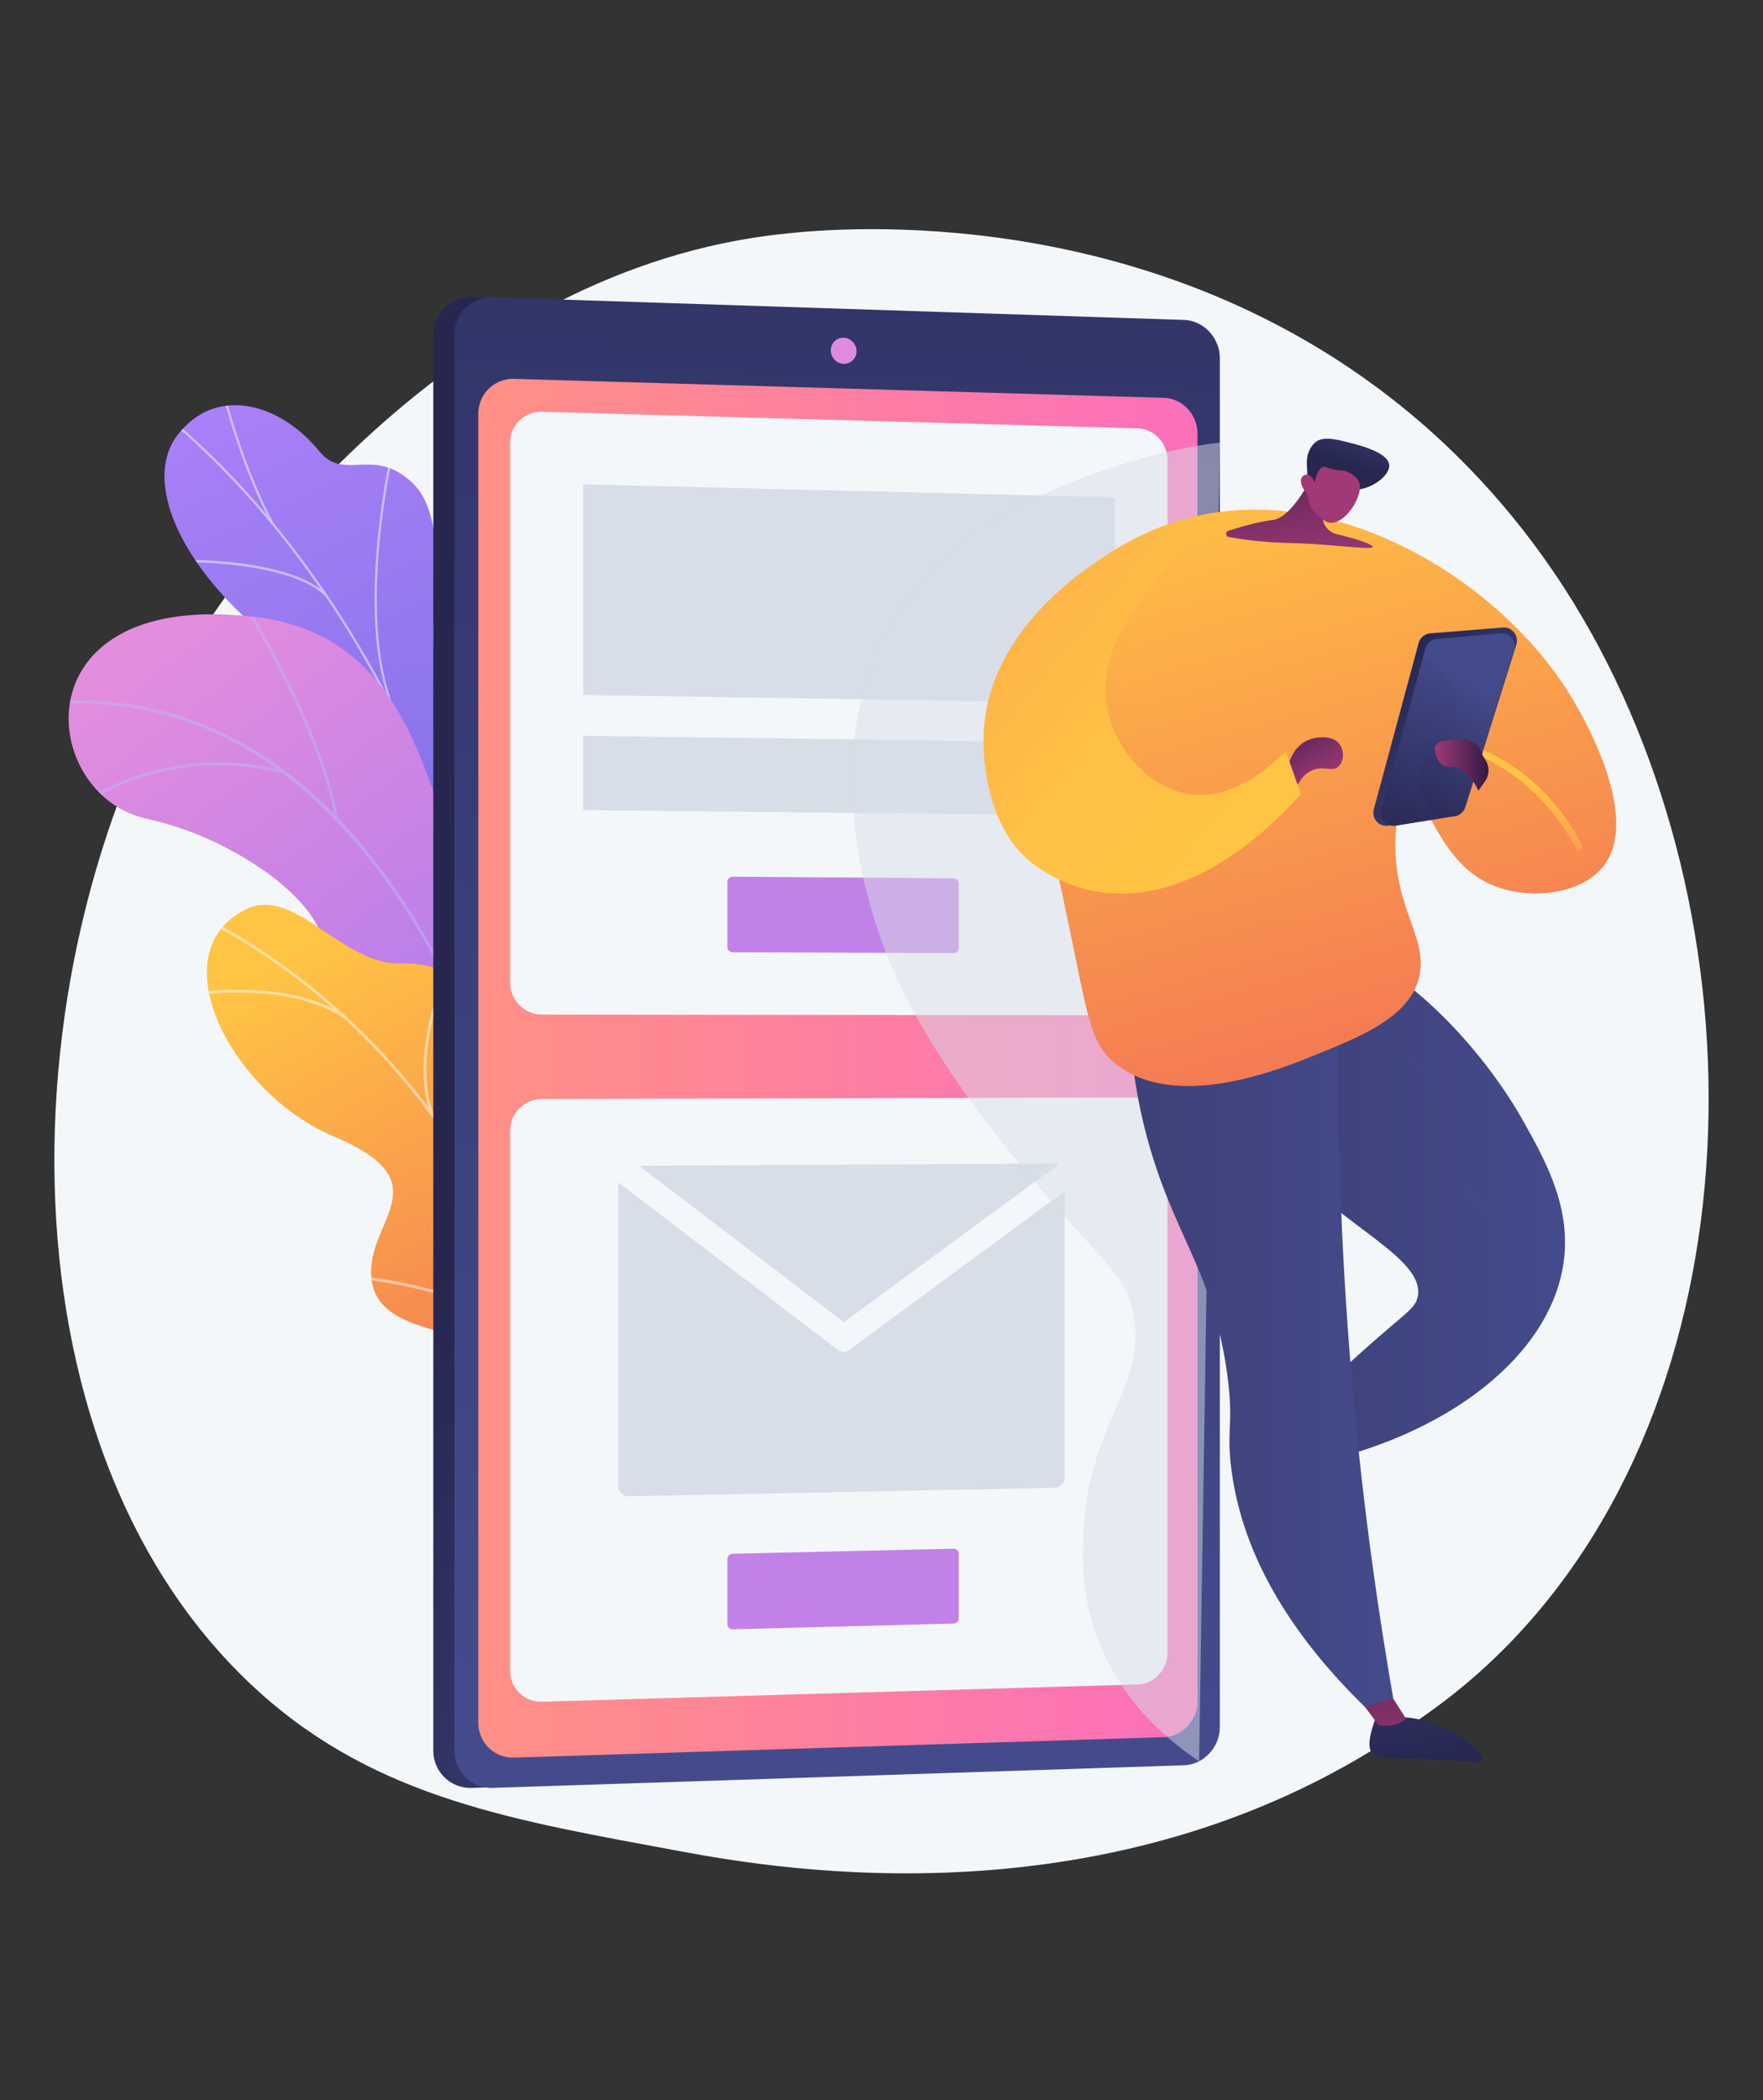 <svg xmlns="http://www.w3.org/2000/svg" xmlns:xlink="http://www.w3.org/1999/xlink" viewBox="0 0 3067.83 3653.65"><rect x="0" y="0" width="3067.83" height="3653.65" fill="#333333" stroke="none"/><defs><style>.cls-1{fill:none;}.cls-2{isolation:isolate;}.cls-3{fill:#f4f7fa;}.cls-4{fill:url(#linear-gradient);}.cls-5{clip-path:url(#clip-path);}.cls-19,.cls-6{opacity:0.5;}.cls-6{mix-blend-mode:soft-light;}.cls-7{fill:#fcfdfe;}.cls-8{clip-path:url(#clip-path-2);}.cls-9{fill:url(#linear-gradient-2);}.cls-10{fill:#beb8f2;}.cls-11{fill:url(#linear-gradient-3);}.cls-12{clip-path:url(#clip-path-3);}.cls-13{fill:url(#linear-gradient-4);}.cls-14{fill:url(#linear-gradient-5);}.cls-15{fill:url(#linear-gradient-6);}.cls-16{fill:#de8bdf;}.cls-17{fill:#c281e8;}.cls-18,.cls-19{fill:#d8dee8;}.cls-19,.cls-23,.cls-28,.cls-32{mix-blend-mode:multiply;}.cls-20{fill:url(#linear-gradient-7);}.cls-21{fill:url(#linear-gradient-8);}.cls-22{fill:url(#linear-gradient-9);}.cls-23,.cls-28,.cls-32{opacity:0.3;}.cls-23{fill:url(#linear-gradient-10);}.cls-24{fill:url(#linear-gradient-11);}.cls-25{fill:url(#linear-gradient-12);}.cls-26{fill:url(#linear-gradient-13);}.cls-27{fill:url(#linear-gradient-14);}.cls-28{fill:url(#linear-gradient-15);}.cls-29{fill:url(#linear-gradient-16);}.cls-30{fill:url(#linear-gradient-17);}.cls-31{fill:url(#linear-gradient-18);}.cls-32{fill:url(#linear-gradient-19);}.cls-33{fill:url(#linear-gradient-20);}.cls-34{fill:url(#linear-gradient-21);}.cls-35{fill:url(#linear-gradient-22);}.cls-36{fill:url(#linear-gradient-23);}</style><linearGradient id="linear-gradient" x1="103.41" y1="605.53" x2="706.28" y2="2189.62" gradientTransform="translate(274.62 79.23) rotate(-3.74)" gradientUnits="userSpaceOnUse"><stop offset="0" stop-color="#aa80f9"/><stop offset="1" stop-color="#6165d7"/></linearGradient><clipPath id="clip-path"><path class="cls-1" d="M827.3,2048.86l194.4-50.07s50.07-145.63-21.79-184.44-44.34-178.67-38.32-254.94c16.35-206.94-207.29-188.13-207.54-455.74-.06-71.18,23.61-206.94-36.4-263.63-68.37-64.59-118.28-1.23-162.24-55.24C486.71,700.39,375.22,670.1,308.76,757c-65.59,85.74,14.11,256.42,212.23,393.6,131,114.52,133,148.8,122.73,232.29-7.22,58.48-63,210.81,16.37,271.64s140,126.56,109.46,192.61C723,1947.61,827.3,2048.86,827.3,2048.86Z"/></clipPath><clipPath id="clip-path-2"><path class="cls-1" d="M1085.21,2347.6l-231.92,72.7S772.34,2315,802.86,2213.23c62.26-207.65-124-247.69-199.44-276.13-113.83-42.89-195.45-130.33-75.08-217.26s-80-252.91-273.82-295.67C64.84,1382.31,29.79,1021,448.63,1073.88c250.14,31.59,288.57,274.25,337.11,392.18s232,71.44,216.7,238.88c-13.06,143-84.29,266.66,19.4,329.67S1164,2192.66,1085.21,2347.6Z"/></clipPath><linearGradient id="linear-gradient-2" x1="4156.84" y1="913.3" x2="3672.98" y2="2288.5" gradientTransform="matrix(-0.95, 0.3, 0.3, 0.95, 3944.96, -988.36)" gradientUnits="userSpaceOnUse"><stop offset="0" stop-color="#e38ddd"/><stop offset="1" stop-color="#9571f6"/></linearGradient><linearGradient id="linear-gradient-3" x1="3132.92" y1="1437.7" x2="3644.93" y2="2280.6" gradientTransform="translate(-2540.77 125.15) rotate(1.3)" gradientUnits="userSpaceOnUse"><stop offset="0" stop-color="#ffc444"/><stop offset="1" stop-color="#f36f56"/></linearGradient><clipPath id="clip-path-3"><path class="cls-1" d="M858.86,2473.13l226.12,5.14c13.9-31.72,32.06-90.39-14.92-106-65.31-21.73-63.37-137.71-44-178.17,23.91-50.08,77.21-167.83-23.24-203-83.62-29.29-143.57-31.1-146.16-140S796.77,1672.53,698,1676c-104,3.63-184.82-137.08-271.23-93.48-150.57,76-23.71,319.64,154.3,394.55s72.7,136.66,65.12,225.48c-10.34,121.26,154.65,100.33,196.57,149.37C875.59,2390.35,867.7,2441.78,858.86,2473.13Z"/></clipPath><linearGradient id="linear-gradient-4" x1="2363.66" y1="2647.51" x2="1224.38" y2="1675.65" gradientUnits="userSpaceOnUse"><stop offset="0" stop-color="#444b8c"/><stop offset="1" stop-color="#26264f"/></linearGradient><linearGradient id="linear-gradient-5" x1="-1565.93" y1="3001.67" x2="2632.36" y2="3157.84" gradientTransform="translate(-1589.38 1421.28) rotate(-90)" xlink:href="#linear-gradient-4"/><linearGradient id="linear-gradient-6" x1="832.35" y1="1858.29" x2="2083.73" y2="1858.29" gradientUnits="userSpaceOnUse"><stop offset="0" stop-color="#ff9085"/><stop offset="1" stop-color="#fb6fbb"/></linearGradient><linearGradient id="linear-gradient-7" x1="791.27" y1="2098.37" x2="1330.58" y2="2098.37" gradientTransform="matrix(-1, 0, 0, 1, 3514.57, 0)" gradientUnits="userSpaceOnUse"><stop offset="0" stop-color="#444b8c"/><stop offset="1" stop-color="#3e4177"/></linearGradient><linearGradient id="linear-gradient-8" x1="2403.98" y1="2595.15" x2="2485.73" y2="3078.23" xlink:href="#linear-gradient-4"/><linearGradient id="linear-gradient-9" x1="1159.28" y1="2677.69" x2="1088.87" y2="3118.49" gradientTransform="matrix(-1, 0, 0, 1, 3514.57, 0)" gradientUnits="userSpaceOnUse"><stop offset="0" stop-color="#311944"/><stop offset="1" stop-color="#a03976"/></linearGradient><linearGradient id="linear-gradient-10" x1="791.27" y1="2098.41" x2="1330.57" y2="2098.41" xlink:href="#linear-gradient-7"/><linearGradient id="linear-gradient-11" x1="1090.12" y1="2330.01" x2="1551.25" y2="2330.01" xlink:href="#linear-gradient-7"/><linearGradient id="linear-gradient-12" x1="1387.43" y1="779" x2="1052.75" y2="1970.78" gradientTransform="matrix(-1, 0, 0, 1, 3514.57, 0)" xlink:href="#linear-gradient-3"/><linearGradient id="linear-gradient-13" x1="850.54" y1="1362.53" x2="908.7" y2="1551.29" gradientTransform="matrix(-1, 0, 0, 1, 3514.57, 0)" xlink:href="#linear-gradient-3"/><linearGradient id="linear-gradient-14" x1="2221.65" y1="1224.57" x2="2303.49" y2="1362.79" gradientTransform="matrix(1, 0, 0, 1, 0, 0)" xlink:href="#linear-gradient-9"/><linearGradient id="linear-gradient-15" x1="1578.71" y1="832.71" x2="1244.03" y2="2024.5" gradientTransform="matrix(-1, 0, 0, 1, 3514.57, 0)" xlink:href="#linear-gradient-3"/><linearGradient id="linear-gradient-16" x1="2179.17" y1="1405.44" x2="1365.41" y2="736.61" gradientUnits="userSpaceOnUse"><stop offset="0" stop-color="#ffc444"/><stop offset="0.26" stop-color="#ffc145"/><stop offset="0.46" stop-color="#fdb747"/><stop offset="0.65" stop-color="#fba64a"/><stop offset="0.82" stop-color="#f78f4f"/><stop offset="0.99" stop-color="#f37056"/><stop offset="1" stop-color="#f36f56"/></linearGradient><linearGradient id="linear-gradient-17" x1="2693.75" y1="1399.06" x2="2400.48" y2="1178.09" xlink:href="#linear-gradient-4"/><linearGradient id="linear-gradient-18" x1="953.42" y1="1181.94" x2="1092.88" y2="1433.38" gradientTransform="matrix(-1, 0, 0, 1, 3514.57, 0)" xlink:href="#linear-gradient-4"/><linearGradient id="linear-gradient-19" x1="2382.41" y1="1107.18" x2="2599.5" y2="1632.84" xlink:href="#linear-gradient-4"/><linearGradient id="linear-gradient-20" x1="1284.96" y1="670.54" x2="1246.18" y2="1001.14" xlink:href="#linear-gradient-9"/><linearGradient id="linear-gradient-21" x1="924.45" y1="1330.46" x2="1017.75" y2="1330.46" xlink:href="#linear-gradient-9"/><linearGradient id="linear-gradient-22" x1="2394.72" y1="658.86" x2="2342.89" y2="812.99" xlink:href="#linear-gradient-4"/><linearGradient id="linear-gradient-23" x1="1249.9" y1="715.22" x2="1213.17" y2="807.06" xlink:href="#linear-gradient-9"/></defs><g class="cls-2"><g id="Illustration"><path class="cls-3" d="M2626.88,2858.53c-74.93,77.24-142,122.64-193.3,156.91-500.62,334.27-1072.87,237.92-1249.8,205-285.45-53.12-526.41-90.6-733.44-277.65-470.43-425-447.55-1311.63-88.09-1860.85,42.63-65.12,401.55-597.15,975.05-672.12,14-1.83,24.49-2.88,33.65-3.85,88.72-9.39,638.5-59,1086.78,316.61,64.17,53.76,167.44,150.73,263.2,298.63C3071.08,1562,3072.19,2399.53,2626.88,2858.53Z"/><path class="cls-4" d="M769.55,1847.12c-26.75,57.77-1.25,115.56,23.21,154.45,5.84,0,9.23,1.65,15.12,3.09,53.21,12.94,78.17,6.36,132.27,10.27,11.64.84,46.23-7.83,60.12-12.36l25.77-8.89s45.73-140.52-26.13-179.33-44.34-178.67-38.32-254.94c16.35-206.94-207.29-188.13-207.54-455.74-.06-71.18,23.61-206.94-36.4-263.63-68.37-64.59-118.28-1.23-162.24-55.24C486.71,700.39,375.22,670.1,308.76,757c-65.59,85.74,14.11,256.42,212.23,393.6,131,114.52,133,148.8,122.73,232.29-7.22,58.48-63,210.81,16.37,271.64S800.13,1781.07,769.55,1847.12Z"/><g class="cls-5"><g class="cls-6"><path class="cls-7" d="M912,2017.11l3.95-.49c-2.94-23.54-6.18-47.23-9.66-70.43-25.73-171.78-66.57-334.94-121.38-484.95-46.44-127.11-103.54-246.58-169.72-355.09C562,1018.89,502.61,938.21,438.79,866.35c-44.87-50.52-91.47-96.18-138.52-135.73-8.2-6.89-17-13.49-25.45-19.86-11.29-8.49-23-17.27-33.4-26.84l-2.69,2.93c10.56,9.7,22.33,18.54,33.7,27.09,8.44,6.34,17.17,12.9,25.28,19.73,46.9,39.42,93.36,85,138.1,135.32,63.67,71.68,122.87,152.17,176,239.24,66,108.28,123,227.51,169.37,354.38,54.72,149.75,95.49,312.65,121.18,484.17C905.81,1970,909.05,1993.61,912,2017.11Z"/><path class="cls-7" d="M686.82,1243.55l3.6-1.69c-72.56-154.64-8.85-440.35-8.19-443.22l-3.88-.89C677.69,800.64,613.68,1087.67,686.82,1243.55Z"/><path class="cls-7" d="M851.87,1694l3.77-1.26c-37-110.86-244.57-196.44-246.66-197.3l-1.5,3.69C609.56,1499.93,815.43,1584.82,851.87,1694Z"/><path class="cls-7" d="M867.43,1758.67l3.94-.57c-11-75.5,14.38-184.34,71.42-306.45,2.87-6.14,2.87-6.14,2.77-6.89l-3.95.52,2-.26-1.92-.49c-.15.43-1.23,2.75-2.49,5.43C881.82,1572.77,856.34,1682.41,867.43,1758.67Z"/><path class="cls-7" d="M906,1974.24l3.61-1.67c-35.39-76.23-156.35-106.31-157.57-106.6l-.94,3.87C752.32,1870.13,871.44,1899.76,906,1974.24Z"/><path class="cls-7" d="M918,2017.42c15-66.09,49.46-130,105.35-195.48l-3-2.58c-56.33,66-91.07,130.45-106.21,197.18Z"/><path class="cls-7" d="M472.71,911.93l3.5-1.89c-45.13-83.73-73.14-182.16-82.34-214.51-2.23-7.83-3-10.58-3.47-11.49l-3.57,1.74c.32.7,1.6,5.18,3.21,10.84C399.27,729.07,427.37,827.81,472.71,911.93Z"/><path class="cls-7" d="M566.23,1037.22l2.79-2.84c-63.57-62.57-241.95-60.57-249.51-60.46l.06,4C321.4,977.88,503.85,975.81,566.23,1037.22Z"/></g></g><g class="cls-8"><path class="cls-9" d="M1085.21,2347.6l-231.92,72.7S772.34,2315,802.86,2213.23c62.26-207.65-124-247.69-199.44-276.13-113.83-42.89-183.09-122.7-91.95-217.12,103.11-106.83-63.12-253-257-295.81C64.84,1382.31,29.79,1021,448.63,1073.88c250.14,31.59,288.57,274.25,337.11,392.18s232,71.44,216.7,238.88c-13.06,143-84.29,266.66,19.4,329.67S1164,2192.66,1085.21,2347.6Z"/><g class="cls-6"><path class="cls-10" d="M991.58,2400.59l-5.09.63c-.39-3.16-40.39-318.81-174.4-619.77C688.63,1504.18,457.8,1183,59.22,1227.52l-.57-5.1c177.43-19.81,336.93,29.93,474.09,147.85,109.56,94.2,205.14,231.87,284.08,409.19C951.11,2081.11,991.19,2397.43,991.58,2400.59Z"/><path class="cls-10" d="M587.92,1422l-5,.92c-30.55-168-164.16-378.42-165.5-380.52l4.32-2.77C423,1041.77,557.19,1253,587.92,1422Z"/><path class="cls-10" d="M494.38,1346c-197-51-335.55,46.51-336.92,47.5l-3-4.16c1.4-1,141.79-100,341.21-48.31Z"/><path class="cls-10" d="M889,1983c-127.1-213.68-458.8-171.89-462-171.21l-1.38-4.93c3.07-1,339.56-42.06,467.79,173.52Z"/><path class="cls-10" d="M859.83,1884.69l-5.11.51C839.09,1727.32,967.9,1575,969.2,1573.42l3.9,3.34C971.81,1578.27,844.42,1729,859.83,1884.69Z"/><path class="cls-10" d="M979.1,2351.68c-35.22-87.63-185.8-118.56-187.31-118.87l1-5c6.3,1.25,154.81,31.77,191.07,122Z"/><path class="cls-10" d="M970.63,2276.81l-5.08.69c-10-74,71.62-185.53,98.45-222.18,3.79-5.18,7.07-9.65,7.49-10.56l4.68,2.1c-.58,1.3-2.75,4.28-8,11.49C1041.61,2094.58,960.89,2204.86,970.63,2276.81Z"/></g></g><path class="cls-11" d="M865.69,2406.35l2.61,1.21c51.58,23.75,112.15,40.59,183.35,45.13l41.83-.28c12.56-32.76,18.64-66.16-23.42-80.16-65.31-21.73-63.37-137.71-44-178.17,23.91-50.08,77.21-167.83-23.24-203-83.62-29.29-143.56-31.1-146.16-140S796.77,1672.53,698,1676c-104,3.63-184.82-137.08-271.23-93.48-150.57,76-23.71,319.64,154.3,394.55s72.7,136.66,65.12,225.48c-10.34,121.26,154.65,100.33,196.57,149.37C856.93,2368.52,863.49,2387.55,865.69,2406.35Z"/><g class="cls-12"><g class="cls-6"><path class="cls-7" d="M966.14,2440l4.83-.84c-61.22-353.06-293.5-674.68-606.18-839.35l-2.28,4.34C673.87,1768.1,905.17,2088.38,966.14,2440Z"/><path class="cls-7" d="M916.27,2250.35l4.9.13c3.81-140.77,127.3-247.23,128.55-248.29l-3.17-3.74C1045.28,1999.52,920.15,2107.36,916.27,2250.35Z"/><path class="cls-7" d="M953.1,2375.34l4.38-2.21c-64.36-127.44-323.19-152.24-325.8-152.48l-.44,4.88C633.82,2225.77,890,2250.32,953.1,2375.34Z"/><path class="cls-7" d="M750.52,1940.7l4.55-1.83c-42.24-105.08,29.88-263.07,30.62-264.66l-4.45-2.06C780.5,1673.75,707.5,1833.67,750.52,1940.7Z"/><path class="cls-7" d="M598.72,1771.16l2.68-4.11c-108.08-70.53-279.32-37.82-281-37.48l.95,4.81C323,1734,492.33,1701.72,598.72,1771.16Z"/></g></g><path class="cls-13" d="M2085.82,623.29V3004.12c0,35.6-30.42,43.26-64.91,44.39L838.73,3109.65l-17.91.58A64.55,64.55,0,0,1,754,3045.44V582a64.56,64.56,0,0,1,66.87-64.8l24.3.8,1186.51,92.28C2066.13,611.38,2085.82,587.69,2085.82,623.29Z"/><path class="cls-14" d="M2122.65,623.29V3004.12c0,35.6-28.18,65.65-62.67,66.78L857.65,3110.23a64.55,64.55,0,0,1-66.87-64.79V582a64.56,64.56,0,0,1,66.87-64.8L2060,556.51C2094.47,557.64,2122.65,587.69,2122.65,623.29Z"/><path class="cls-15" d="M2083.73,754.18V2959.73c0,33.24-26.33,61.26-58.55,62.27L894.6,3057.52a60.22,60.22,0,0,1-62.25-60.45V719.65a60.38,60.38,0,0,1,62.25-60.59l1130.58,33C2057.4,693,2083.73,720.94,2083.73,754.18Z"/><path class="cls-16" d="M1490.4,610.94a21.72,21.72,0,0,1-22.33,22c-12.34-.37-22.35-10.86-22.35-23.42a21.72,21.72,0,0,1,22.35-22A23.4,23.4,0,0,1,1490.4,610.94Z"/><path class="cls-3" d="M1979.19,1766.24l-1036-1.28a55.65,55.65,0,0,1-55.46-55.74V770.49a53.75,53.75,0,0,1,55.46-54.13l1036,28.74c29,.81,52.44,25.67,52.44,55.52v911.62C2031.63,1742.1,2008.17,1766.28,1979.19,1766.24Z"/><path class="cls-17" d="M1659.38,1658.06l-384.5-1.54a9.23,9.23,0,0,1-9.14-9.28v-113a9.11,9.11,0,0,1,9.14-9.18l384.5,2.83a9.13,9.13,0,0,1,8.95,9.22V1649A9,9,0,0,1,1659.38,1658.06Z"/><polygon class="cls-18" points="1940.09 1223.24 1014.66 1209.07 1014.66 842.5 1940.09 865.27 1940.09 1223.24"/><polygon class="cls-18" points="1940.09 1418.78 1014.66 1409.3 1014.66 1279.92 1940.09 1292.43 1940.09 1418.78"/><path class="cls-3" d="M1979.19,2930.34l-1036,30a53.68,53.68,0,0,1-55.46-54.07V1967.58a55.75,55.75,0,0,1,55.46-55.81l1036-2.57c29-.07,52.44,24.08,52.44,53.94v911.61C2031.63,2904.61,2008.17,2929.5,1979.19,2930.34Z"/><path class="cls-18" d="M1835.28,2588.17,1093.83,2603a17.7,17.7,0,0,1-18.06-17.84V2046.34a18.25,18.25,0,0,1,18.06-18.3l741.45-4a17.49,17.49,0,0,1,17.37,17.74V2570A18,18,0,0,1,1835.28,2588.17Z"/><path class="cls-17" d="M1659.38,2824.36l-384.5,10a8.9,8.9,0,0,1-9.14-9v-113a9.44,9.44,0,0,1,9.14-9.45l384.5-8.72a8.81,8.81,0,0,1,8.95,8.95V2815A9.35,9.35,0,0,1,1659.38,2824.36Z"/><path class="cls-3" d="M1468.07,2351.62a16.66,16.66,0,0,1-10.39-3.55l-405.82-309.43c-9.22-7-11.95-21.8-6.08-33s18.09-14.51,27.31-7.47l395.35,302L1885,1994c9-6.62,20.63-3,26,8.1s2.35,25.44-6.65,32.07l-426.38,314A17,17,0,0,1,1468.07,2351.62Z"/><path class="cls-19" d="M2122.65,769.85a885.81,885.81,0,0,0-144.74,30.27c-85.92,25.63-301.31,89.89-416.83,271-134.43,210.76-59.09,463-40.92,523.79,60.16,201.41,211.83,380.35,298.72,482.87,101.83,120.14,146,143.37,155.5,219.95,15.26,122.76-83.31,182.85-89.09,377.91-1.16,39.06-2.29,93.13,18.62,157.7,40.92,126.36,136,199.51,182.65,230.48Z"/><path class="cls-20" d="M2262.84,1654.38c99.45-48.57,293.44,127.36,387.84,295.87,37.63,67.15,81.79,146,71,239.72-19.22,166.17-203.55,311.92-457.26,360.58q-10.71-38.27-21.43-76.52c27.74-28.9,69.23-70.61,122.25-118.4,81.44-73.41,98.17-78.31,102.08-101.48,12.79-75.92-182.44-139.47-251.88-273C2155.7,1866.43,2186.43,1691.69,2262.84,1654.38Z"/><path class="cls-21" d="M2393.5,2989.92s-16.33,40.28-8.21,56.06c8.53,16.56,33.17,11.63,102.55,14.24,71,2.67,87.13,8.37,90,1.24,5.68-14.27-49.53-59.57-114.11-71.54A196.32,196.32,0,0,0,2393.5,2989.92Z"/><path class="cls-22" d="M2408.13,2929.7l38.63,60.22s-17.8,17.57-48.05,11l-42.5-57Z"/><path class="cls-23" d="M2215.4,1981.19c-59.7-114.76-29-289.5,47.44-326.81,20-9.78,43.94-10.33,70.06-3.79-13.75,39.72-11,68.44-4.24,88.78,30.27,90.72,161.15,80.4,202,183.66,25.85,65.28-15.25,97.67,21.43,150,38,54.22,100.18,45.13,119.38,97.95,14.31,39.36-13.9,61.74-3.06,94.89,3,9.24,9,18.52,19,27.33-67.23,120.93-223.7,219.12-423,257.35q-10.71-38.27-21.43-76.52c27.74-28.9,69.23-70.61,122.25-118.4,81.44-73.41,98.17-78.31,102.08-101.48C2480.07,2178.23,2284.84,2114.68,2215.4,1981.19Z"/><path class="cls-24" d="M2330.7,1690.39c-4.3,173.93-1.89,362,10.71,562.19a6424.15,6424.15,0,0,0,83,701.42l-49.08,15.62C2207.1,2805.67,2156.74,2661.44,2143,2557.7c-9.75-73.34,5-79.64-8.15-171.43-25-174.79-90.38-234.65-136.27-398.28-17.22-61.42-36.39-154.2-35.16-275.15Z"/><path class="cls-25" d="M2451.24,1378.85c-3,.7-16.32,5.12-21.56,60.53-12.65,133.63,56.92,187.73,39.79,260.2-16.44,69.55-100.31,103.3-186.63,138-57.68,23.21-236.1,95-339.86,14.27-43.67-34-48.45-75-79.6-225.78-79.15-383.11-109.82-416-76.53-498.95,57.17-142.43,210.24-201.41,235.71-211.22,271.55-104.63,592.23,87.68,718.94,308.61,16.69,29.09,116.34,202.83,46.32,285.24-42.35,49.85-139.69,57.9-203.92,23.91C2498.07,1488.27,2479.84,1372.3,2451.24,1378.85Z"/><path class="cls-26" d="M2748,1480.2a6,6,0,0,0,2.53-.56,6.13,6.13,0,0,0,3-8.11c-2.32-5.09-58.38-125.39-187.91-172.87a6.12,6.12,0,0,0-4.21,11.5c124.59,45.66,180.43,165.25,181,166.45A6.12,6.12,0,0,0,2748,1480.2Z"/><path class="cls-27" d="M2239.49,1342.79c.72-5.53,6.32-43.7,38.19-55.93,15.86-6.08,43.72-7.86,54.57,9.55,6.81,10.93,6.21,28.31-2.73,36.83-11.31,10.78-26.06-2-46.38,6.82-24.43,10.64-28.39,40.16-36.83,38.19C2239.68,1376.71,2237.6,1357.39,2239.49,1342.79Z"/><path class="cls-28" d="M1964.4,1078.18c17.13,46.66-34.29,87.09-12.25,137.75,31.59,72.6,157.14,35.34,202,107.13,53.2,85.1-68.62,224.67-18.36,272.44,22.9,21.77,49.36-6.11,116.32,9.18,95.35,21.78,124,97.14,168.36,85.71,13.94-3.59,30.85-16.25,45.08-55.24,6.2,21.63,9.15,42.17,3.89,64.43-16.44,69.55-100.31,103.3-186.63,138-57.68,23.21-236.1,95-339.86,14.27-43.67-34-48.45-75-79.6-225.78-79.15-383.11-109.82-416-76.53-498.95,18.16-45.23,46-82,76.32-111.5C1928.57,1030.1,1955.42,1053.75,1964.4,1078.18Z"/><path class="cls-29" d="M2237.5,1306.83c-7.32,6.66-89.48,94.89-178.84,72.55-77.83-19.46-125.61-95.13-134-158.8-19.9-151.42,177.38-278.52,153.06-309.17-14.31-18-90.48,15.43-143.87,49-43.79,27.51-227.26,142.8-222.34,336.11.5,19.62,3.66,143.93,85.93,206,111.12,83.79,282.83,81.55,466.28-121Z"/><path class="cls-30" d="M2638.59,1121.3l-88.45,282.55a22.89,22.89,0,0,1-21,16l-115.66,16.81a22.88,22.88,0,0,1-23.17-27.72l78-289.21a22.86,22.86,0,0,1,21.65-18L2616,1091.59A22.88,22.88,0,0,1,2638.59,1121.3Z"/><path class="cls-31" d="M2634.35,1130.59l-85.85,274.23a22.2,22.2,0,0,1-20.41,15.56l-101.64,16.32a22.21,22.21,0,0,1-22.49-26.9l76.18-280.86a22.22,22.22,0,0,1,21-17.49l111.3-9.69A22.21,22.21,0,0,1,2634.35,1130.59Z"/><path class="cls-32" d="M2404,1409.8l72.78-268.33a96.58,96.58,0,0,1,20.53,13.07c28.67,24.59,45.09,69.09,35.63,104.68-12.07,45.4-58.39,46.8-64.8,84.57-5,29.57,19,60.87,38.78,80l-80.43,12.91A22.21,22.21,0,0,1,2404,1409.8Z"/><path class="cls-33" d="M2302.48,888.72a32.52,32.52,0,0,0,23.57,40.55c21.75,5.24,48.24,12.5,59.67,19,21,12-63.95-1.86-142.09-3.69-48.78-1.15-85.24-6.62-105.74-10.58a5.42,5.42,0,0,1-.61-10.48c19.53-6.35,51.28-15.7,78.11-19.07,33.21-4.18,68.83-77.48,68.83-77.48l28.47,25.86Z"/><path class="cls-34" d="M2585.22,1322.62l-5.4-8.83a37.81,37.81,0,0,0-41.22-28l-28.38,3.5a15.29,15.29,0,0,0-13.07,18.31c2.64,12.67,9.44,27.82,26.88,26.65,29.62-2,48.56,41.17,48.56,41.17l11.37-16A33.45,33.45,0,0,0,2585.22,1322.62Z"/><path class="cls-35" d="M2365.92,851.15c24.55-3.63,52-24.27,51.51-41.32-.73-23.44-54.31-36.28-81.36-42.76s-38.64-4.15-46.41,1.77c-7.94,6-13.15,16.85-14.86,26.18-.93,5.08-1,12.08-.1,26,.77,12.37.54,11.82.86,15.48.77,8.77,3.17,24.21,11.72,45.6a111.06,111.06,0,0,1,14.24-13.17c2.29-1.77,11.36-8.62,21.67-12.78C2340.89,849,2351,853.36,2365.92,851.15Z"/><path class="cls-36" d="M2274.22,858.27s1.59,34.2,33.82,49.21c28.85,13.44,67.14-46.8,56.61-69.8-3.51-7.68-14.4-16-25.55-18.61-6.59-1.53-9.82-.21-20.53-2.92-9.88-2.49-11.81-4.79-15.62-4-4.77,1-10.86,6.39-15.41,27.64-2.36-8.29-7.61-13.85-13.3-14.19a10.88,10.88,0,0,0-5.69,1.58C2260.75,832.17,2262.27,844.85,2274.22,858.27Z"/></g></g></svg>
